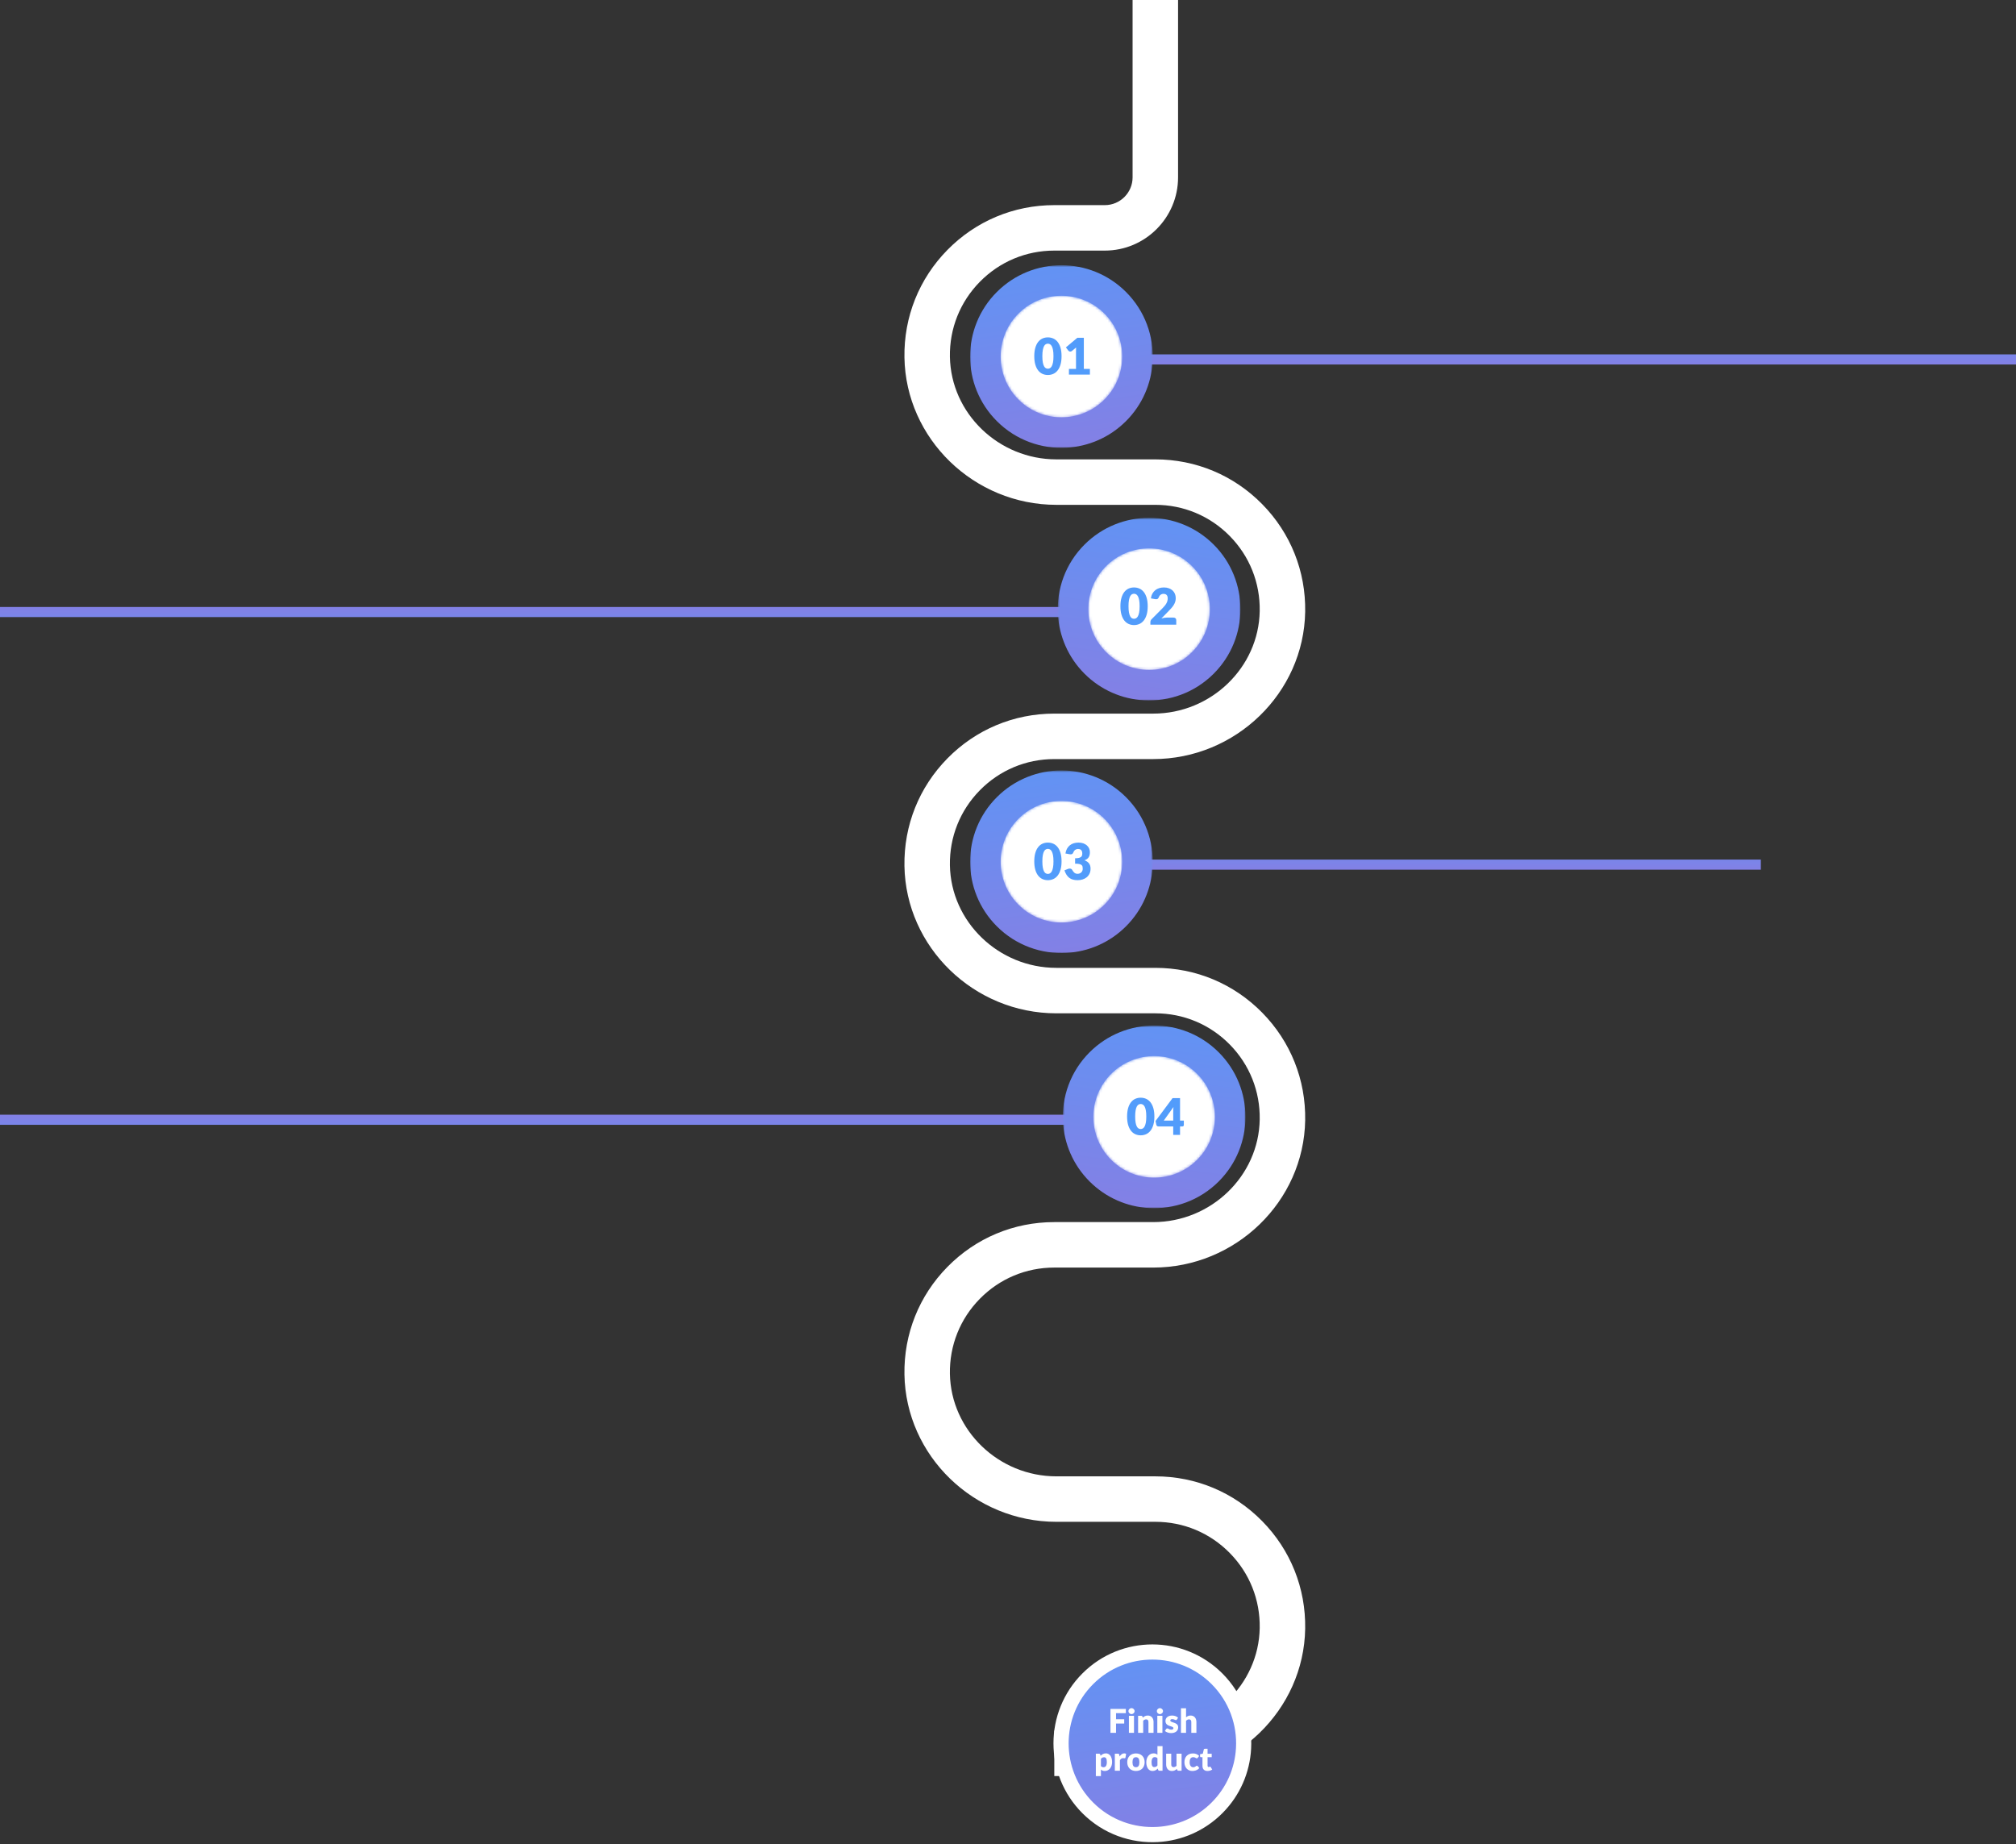 <?xml version="1.0" encoding="UTF-8"?>
<svg width="798px" height="730px" viewBox="0 0 798 730" version="1.1" xmlns="http://www.w3.org/2000/svg" xmlns:xlink="http://www.w3.org/1999/xlink">
    <rect x="0" y="0" width="798" height="730" fill="#333333" stroke="none"/>
    <!-- Generator: Sketch 50.2 (55047) - http://www.bohemiancoding.com/sketch -->
    <title>Group 19</title>
    <desc>Created with Sketch.</desc>
    <defs>
        <linearGradient x1="31.43%" y1="-39.204%" x2="50%" y2="100%" id="linearGradient-1">
            <stop stop-color="#529CFB" offset="0%"></stop>
            <stop stop-color="#8380E5" offset="100%"></stop>
        </linearGradient>
        <linearGradient x1="96.148%" y1="-445.564%" x2="50%" y2="100%" id="linearGradient-2">
            <stop stop-color="#529CFB" offset="0%"></stop>
            <stop stop-color="#8380E5" offset="100%"></stop>
        </linearGradient>
        <polygon id="path-3" points="0 0.705 72.294 0.705 72.294 73 0 73"></polygon>
        <path d="M34.17,0.837 L53.234,19.901 C52.76,28.464 49.246,36.886 42.712,43.419 C36.178,49.953 27.764,53.46 19.208,53.941 L0.137,34.87 L34.17,0.837 Z" id="path-5"></path>
        <path d="M7.136,7.84 C-2.261,17.237 -2.261,32.472 7.136,41.87 C16.533,51.266 31.769,51.266 41.166,41.87 C50.564,32.472 50.564,17.237 41.166,7.84 C36.467,3.141 30.309,0.791 24.151,0.791 C17.993,0.791 11.834,3.141 7.136,7.84" id="path-7"></path>
        <polygon id="path-9" points="0 0.705 72.294 0.705 72.294 73 0 73"></polygon>
        <path d="M34.17,0.837 L53.234,19.901 C52.76,28.464 49.246,36.886 42.712,43.419 C36.178,49.953 27.764,53.46 19.208,53.941 L0.137,34.87 L34.17,0.837 Z" id="path-11"></path>
        <path d="M7.136,7.84 C-2.261,17.237 -2.261,32.472 7.136,41.87 C16.533,51.266 31.769,51.266 41.166,41.87 C50.564,32.472 50.564,17.237 41.166,7.84 C36.467,3.141 30.309,0.791 24.151,0.791 C17.993,0.791 11.834,3.141 7.136,7.84" id="path-13"></path>
        <polygon id="path-15" points="0 0.705 72.294 0.705 72.294 73 0 73"></polygon>
        <path d="M7.136,7.84 C-2.261,17.237 -2.261,32.472 7.136,41.87 C16.533,51.266 31.769,51.266 41.166,41.87 C50.564,32.472 50.564,17.237 41.166,7.84 C36.467,3.141 30.309,0.791 24.151,0.791 C17.993,0.791 11.834,3.141 7.136,7.84" id="path-17"></path>
        <polygon id="path-19" points="0 0.705 72.294 0.705 72.294 73 0 73"></polygon>
        <path d="M7.136,7.84 C-2.261,17.237 -2.261,32.472 7.136,41.87 C16.533,51.266 31.769,51.266 41.166,41.87 C50.564,32.472 50.564,17.237 41.166,7.84 C36.467,3.141 30.309,0.791 24.151,0.791 C17.993,0.791 11.834,3.141 7.136,7.84" id="path-21"></path>
    </defs>
    <g id="Page-1" stroke="none" stroke-width="1" fill="none" fill-rule="evenodd">
        <g id="Group-19" transform="translate(-1, 0)">
            <g id="Page-1" transform="translate(359, 0)" fill="#FFFFFF">
                <path d="M59.326,703.111 L59.326,685.111 L98.489,685.111 C121.356,685.111 140.263,666.891 140.636,644.496 C140.823,633.315 136.614,622.773 128.784,614.811 C120.951,606.846 110.487,602.461 99.318,602.461 L60.154,602.461 C27.528,602.461 0.547,576.3 0.009,544.146 C-0.259,528.101 5.785,512.97 17.026,501.54 C28.27,490.107 43.292,483.81 59.326,483.81 L98.489,483.81 C121.356,483.81 140.263,465.591 140.636,443.194 C140.823,432.014 136.614,421.471 128.784,413.509 C120.952,405.546 110.487,401.159 99.318,401.159 L60.154,401.159 C27.528,401.159 0.547,374.999 0.009,342.844 C-0.259,326.8 5.785,311.669 17.026,300.238 C28.27,288.805 43.293,282.508 59.326,282.508 L98.489,282.508 C121.356,282.508 140.263,264.289 140.636,241.893 C140.823,230.713 136.614,220.17 128.784,212.208 C120.951,204.244 110.487,199.857 99.318,199.857 L60.154,199.857 C27.528,199.857 0.547,173.698 0.009,141.543 C-0.259,125.499 5.785,110.367 17.026,98.937 C28.27,87.504 43.293,81.207 59.326,81.207 L79.322,81.207 C85.385,81.207 90.318,76.275 90.318,70.211 L90.318,-5.68434189e-14 C98.489,-4.26325641e-14 101.708,-8.05529254e-15 108.318,-5.68434189e-14 L108.318,70.211 C108.318,86.2 95.31,99.207 79.322,99.207 L59.326,99.207 C48.157,99.207 37.693,103.593 29.86,111.558 C22.029,119.52 17.82,130.062 18.007,141.242 C18.381,163.638 37.288,181.858 60.154,181.858 L99.318,181.858 C115.351,181.858 130.374,188.154 141.617,199.587 C152.859,211.018 158.902,226.149 158.634,242.193 C158.098,274.348 131.117,300.508 98.489,300.508 L59.326,300.508 C48.157,300.508 37.693,304.895 29.86,312.86 C22.029,320.821 17.82,331.364 18.007,342.544 C18.381,364.939 37.288,383.159 60.154,383.159 L99.318,383.159 C115.352,383.159 130.374,389.456 141.618,400.888 C152.859,412.319 158.902,427.45 158.634,443.495 C158.098,475.65 131.117,501.81 98.489,501.81 L59.326,501.81 C48.157,501.81 37.693,506.196 29.86,514.161 C22.029,522.123 17.82,532.666 18.007,543.845 C18.381,566.241 37.288,584.461 60.154,584.461 L99.318,584.461 C115.351,584.461 130.374,590.756 141.617,602.19 C152.859,613.621 158.902,628.752 158.634,644.797 C158.098,676.951 131.117,703.111 98.489,703.111 L59.326,703.111 Z" id="Fill-1"></path>
            </g>
            <g id="Group-4" transform="translate(421, 654)">
                <path d="M61.712,10.591 C69.292,18.171 72.806,28.276 72.234,38.196 C71.76,46.76 68.246,55.181 61.712,61.715 C55.178,68.249 46.764,71.756 38.208,72.237 C28.28,72.802 18.168,69.295 10.588,61.715 C-3.533,47.594 -3.526,24.705 10.588,10.591 C24.709,-3.53 47.591,-3.53 61.712,10.591" id="Fill-5" stroke="#FFFFFF" stroke-width="6" fill="url(#linearGradient-1)"></path>
                <path d="M25.651,22.529 L25.651,24.22 L21.765,24.22 L21.765,26.618 L25.002,26.618 L25.002,28.314 L21.765,28.314 L21.765,32 L19.555,32 L19.555,22.529 L25.651,22.529 Z M28.875,25.259 L28.875,32 L26.86,32 L26.86,25.259 L28.875,25.259 Z M29.11,23.413 C29.11,23.574 29.077,23.724 29.012,23.865 C28.947,24.006 28.858,24.13 28.745,24.236 C28.633,24.342 28.502,24.426 28.352,24.489 C28.203,24.552 28.044,24.584 27.875,24.584 C27.71,24.584 27.556,24.552 27.413,24.489 C27.27,24.426 27.143,24.342 27.033,24.236 C26.922,24.13 26.836,24.006 26.773,23.865 C26.71,23.724 26.678,23.574 26.678,23.413 C26.678,23.249 26.71,23.095 26.773,22.952 C26.836,22.809 26.922,22.683 27.033,22.575 C27.143,22.467 27.27,22.382 27.413,22.322 C27.556,22.261 27.71,22.23 27.875,22.23 C28.044,22.23 28.203,22.261 28.352,22.322 C28.502,22.382 28.633,22.467 28.745,22.575 C28.858,22.683 28.947,22.809 29.012,22.952 C29.077,23.095 29.11,23.249 29.11,23.413 Z M30.5,32 L30.5,25.259 L31.748,25.259 C31.874,25.259 31.979,25.288 32.064,25.344 C32.148,25.4 32.208,25.485 32.242,25.598 L32.359,25.988 C32.49,25.866 32.624,25.754 32.763,25.649 C32.901,25.545 33.05,25.458 33.208,25.386 C33.366,25.315 33.537,25.258 33.721,25.217 C33.905,25.176 34.106,25.155 34.322,25.155 C34.691,25.155 35.017,25.219 35.301,25.347 C35.585,25.475 35.824,25.653 36.019,25.88 C36.214,26.108 36.361,26.379 36.461,26.693 C36.561,27.007 36.611,27.348 36.611,27.716 L36.611,32 L34.596,32 L34.596,27.716 C34.596,27.387 34.52,27.13 34.368,26.946 C34.216,26.762 33.993,26.67 33.699,26.67 C33.477,26.67 33.27,26.718 33.075,26.813 C32.879,26.908 32.693,27.036 32.516,27.197 L32.516,32 L30.5,32 Z M40.12,25.259 L40.12,32 L38.105,32 L38.105,25.259 L40.12,25.259 Z M40.355,23.413 C40.355,23.574 40.322,23.724 40.257,23.865 C40.192,24.006 40.103,24.13 39.99,24.236 C39.878,24.342 39.747,24.426 39.597,24.489 C39.448,24.552 39.289,24.584 39.12,24.584 C38.955,24.584 38.801,24.552 38.658,24.489 C38.515,24.426 38.388,24.342 38.278,24.236 C38.167,24.13 38.081,24.006 38.018,23.865 C37.955,23.724 37.923,23.574 37.923,23.413 C37.923,23.249 37.955,23.095 38.018,22.952 C38.081,22.809 38.167,22.683 38.278,22.575 C38.388,22.467 38.515,22.382 38.658,22.322 C38.801,22.261 38.955,22.23 39.12,22.23 C39.289,22.23 39.448,22.261 39.597,22.322 C39.747,22.382 39.878,22.467 39.99,22.575 C40.103,22.683 40.192,22.809 40.257,22.952 C40.322,23.095 40.355,23.249 40.355,23.413 Z M45.867,26.735 C45.814,26.817 45.759,26.876 45.701,26.91 C45.642,26.945 45.568,26.962 45.477,26.962 C45.381,26.962 45.286,26.942 45.191,26.901 C45.095,26.86 44.992,26.815 44.882,26.767 C44.771,26.72 44.647,26.675 44.508,26.634 C44.369,26.593 44.211,26.573 44.033,26.573 C43.778,26.573 43.582,26.621 43.445,26.719 C43.309,26.816 43.24,26.952 43.24,27.125 C43.24,27.251 43.285,27.355 43.374,27.437 C43.463,27.519 43.581,27.592 43.728,27.655 C43.875,27.718 44.042,27.777 44.228,27.834 C44.415,27.89 44.605,27.953 44.8,28.022 C44.996,28.091 45.186,28.173 45.373,28.266 C45.559,28.359 45.726,28.474 45.873,28.61 C46.02,28.747 46.138,28.912 46.227,29.108 C46.316,29.303 46.361,29.536 46.361,29.809 C46.361,30.143 46.3,30.451 46.178,30.733 C46.057,31.014 45.876,31.257 45.636,31.46 C45.395,31.664 45.098,31.822 44.745,31.935 C44.392,32.048 43.986,32.104 43.526,32.104 C43.297,32.104 43.067,32.082 42.837,32.039 C42.608,31.996 42.386,31.937 42.171,31.863 C41.957,31.79 41.759,31.702 41.577,31.6 C41.394,31.498 41.239,31.389 41.108,31.272 L41.577,30.531 C41.633,30.444 41.7,30.376 41.778,30.326 C41.856,30.276 41.958,30.252 42.084,30.252 C42.201,30.252 42.306,30.277 42.399,30.329 C42.492,30.382 42.593,30.438 42.701,30.498 C42.809,30.559 42.936,30.615 43.081,30.668 C43.226,30.72 43.409,30.745 43.63,30.745 C43.787,30.745 43.919,30.729 44.027,30.697 C44.135,30.664 44.222,30.62 44.287,30.564 C44.352,30.507 44.4,30.444 44.43,30.375 C44.46,30.306 44.475,30.234 44.475,30.16 C44.475,30.026 44.43,29.916 44.339,29.829 C44.248,29.742 44.129,29.668 43.981,29.605 C43.834,29.542 43.666,29.483 43.478,29.429 C43.289,29.375 43.098,29.313 42.903,29.244 C42.707,29.175 42.516,29.091 42.327,28.994 C42.139,28.896 41.971,28.773 41.824,28.623 C41.676,28.474 41.557,28.291 41.466,28.074 C41.375,27.857 41.33,27.595 41.33,27.288 C41.33,27.001 41.385,26.73 41.495,26.472 C41.606,26.214 41.771,25.988 41.992,25.793 C42.214,25.597 42.491,25.443 42.825,25.328 C43.158,25.213 43.548,25.155 43.995,25.155 C44.237,25.155 44.472,25.177 44.7,25.221 C44.927,25.264 45.141,25.324 45.34,25.402 C45.539,25.481 45.721,25.573 45.886,25.679 C46.051,25.785 46.196,25.901 46.322,26.026 L45.867,26.735 Z M47.465,32 L47.465,22.27 L49.48,22.27 L49.48,25.851 C49.723,25.643 49.986,25.475 50.27,25.347 C50.554,25.219 50.893,25.155 51.288,25.155 C51.656,25.155 51.982,25.219 52.266,25.347 C52.55,25.475 52.789,25.653 52.984,25.88 C53.179,26.108 53.326,26.379 53.426,26.693 C53.526,27.007 53.575,27.348 53.575,27.716 L53.575,32 L51.56,32 L51.56,27.716 C51.56,27.387 51.485,27.13 51.333,26.946 C51.181,26.762 50.958,26.67 50.663,26.67 C50.442,26.67 50.235,26.718 50.039,26.813 C49.844,26.908 49.658,27.036 49.48,27.197 L49.48,32 L47.465,32 Z M13.77,49.139 L13.77,40.26 L15.018,40.26 C15.143,40.26 15.248,40.288 15.333,40.344 C15.417,40.4 15.477,40.485 15.511,40.597 L15.661,41.092 C15.791,40.948 15.931,40.819 16.08,40.702 C16.23,40.584 16.39,40.484 16.561,40.399 C16.732,40.315 16.917,40.249 17.114,40.201 C17.311,40.153 17.526,40.13 17.761,40.13 C18.112,40.13 18.436,40.207 18.735,40.364 C19.035,40.52 19.292,40.745 19.509,41.039 C19.726,41.334 19.896,41.695 20.019,42.122 C20.143,42.549 20.204,43.033 20.204,43.575 C20.204,44.082 20.134,44.549 19.993,44.978 C19.852,45.408 19.655,45.78 19.402,46.096 C19.148,46.413 18.845,46.66 18.492,46.837 C18.139,47.015 17.748,47.104 17.319,47.104 C16.967,47.104 16.673,47.054 16.434,46.955 C16.196,46.855 15.98,46.721 15.784,46.551 L15.784,49.139 L13.77,49.139 Z M17.058,41.67 C16.911,41.67 16.778,41.684 16.659,41.712 C16.54,41.74 16.429,41.78 16.327,41.833 C16.225,41.885 16.131,41.951 16.044,42.031 C15.958,42.111 15.871,42.203 15.784,42.307 L15.784,45.167 C15.936,45.336 16.101,45.454 16.279,45.521 C16.456,45.588 16.642,45.622 16.837,45.622 C17.024,45.622 17.195,45.585 17.351,45.511 C17.507,45.438 17.642,45.32 17.757,45.157 C17.872,44.995 17.962,44.784 18.027,44.523 C18.092,44.263 18.125,43.947 18.125,43.575 C18.125,43.219 18.099,42.92 18.047,42.678 C17.994,42.435 17.922,42.239 17.829,42.089 C17.736,41.94 17.624,41.833 17.494,41.767 C17.364,41.702 17.219,41.67 17.058,41.67 Z M21.284,47 L21.284,40.26 L22.48,40.26 C22.579,40.26 22.663,40.268 22.73,40.285 C22.797,40.303 22.853,40.33 22.899,40.367 C22.944,40.404 22.979,40.452 23.003,40.513 C23.027,40.574 23.047,40.647 23.064,40.734 L23.175,41.364 C23.422,40.983 23.699,40.682 24.007,40.461 C24.315,40.24 24.65,40.13 25.015,40.13 C25.322,40.13 25.569,40.203 25.756,40.35 L25.495,41.833 C25.478,41.924 25.444,41.987 25.392,42.024 C25.339,42.061 25.27,42.08 25.183,42.08 C25.11,42.08 25.023,42.07 24.924,42.05 C24.824,42.031 24.698,42.021 24.547,42.021 C24.018,42.021 23.602,42.303 23.299,42.866 L23.299,47 L21.284,47 Z M29.655,40.156 C30.167,40.156 30.633,40.236 31.053,40.396 C31.473,40.556 31.834,40.786 32.135,41.085 C32.436,41.384 32.67,41.747 32.837,42.174 C33.004,42.601 33.087,43.08 33.087,43.614 C33.087,44.151 33.004,44.635 32.837,45.066 C32.67,45.497 32.436,45.864 32.135,46.165 C31.834,46.466 31.473,46.698 31.053,46.86 C30.633,47.023 30.167,47.104 29.655,47.104 C29.14,47.104 28.671,47.023 28.248,46.86 C27.826,46.698 27.462,46.466 27.156,46.165 C26.851,45.864 26.615,45.497 26.448,45.066 C26.281,44.635 26.198,44.151 26.198,43.614 C26.198,43.08 26.281,42.601 26.448,42.174 C26.615,41.747 26.851,41.384 27.156,41.085 C27.462,40.786 27.826,40.556 28.248,40.396 C28.671,40.236 29.14,40.156 29.655,40.156 Z M29.655,45.609 C30.119,45.609 30.46,45.445 30.679,45.118 C30.898,44.791 31.008,44.294 31.008,43.627 C31.008,42.959 30.898,42.463 30.679,42.138 C30.46,41.813 30.119,41.651 29.655,41.651 C29.179,41.651 28.83,41.813 28.609,42.138 C28.388,42.463 28.277,42.959 28.277,43.627 C28.277,44.294 28.388,44.791 28.609,45.118 C28.83,45.445 29.179,45.609 29.655,45.609 Z M38.925,47 C38.799,47 38.694,46.972 38.609,46.916 C38.525,46.859 38.465,46.775 38.431,46.662 L38.275,46.148 C38.14,46.292 37.999,46.421 37.852,46.538 C37.705,46.656 37.545,46.756 37.374,46.841 C37.203,46.925 37.019,46.99 36.822,47.036 C36.625,47.081 36.411,47.104 36.181,47.104 C35.83,47.104 35.506,47.026 35.206,46.87 C34.907,46.714 34.65,46.489 34.433,46.194 C34.216,45.899 34.046,45.539 33.923,45.112 C33.799,44.685 33.737,44.199 33.737,43.653 C33.737,43.15 33.807,42.683 33.946,42.252 C34.084,41.821 34.28,41.448 34.534,41.134 C34.787,40.82 35.092,40.574 35.447,40.396 C35.802,40.218 36.194,40.13 36.623,40.13 C36.97,40.13 37.264,40.18 37.504,40.282 C37.745,40.384 37.962,40.517 38.157,40.682 L38.157,37.27 L40.172,37.27 L40.172,47 L38.925,47 Z M36.883,45.557 C37.031,45.557 37.164,45.543 37.283,45.515 C37.402,45.487 37.512,45.447 37.611,45.395 C37.711,45.342 37.805,45.278 37.894,45.2 C37.983,45.121 38.071,45.031 38.157,44.926 L38.157,42.066 C38.001,41.897 37.836,41.779 37.66,41.712 C37.485,41.645 37.3,41.611 37.105,41.611 C36.918,41.611 36.747,41.648 36.591,41.722 C36.435,41.796 36.3,41.914 36.185,42.076 C36.07,42.239 35.98,42.45 35.915,42.71 C35.85,42.97 35.818,43.284 35.818,43.653 C35.818,44.008 35.843,44.307 35.895,44.55 C35.948,44.792 36.02,44.988 36.113,45.138 C36.206,45.287 36.318,45.394 36.448,45.459 C36.578,45.525 36.723,45.557 36.883,45.557 Z M43.617,40.26 L43.617,44.536 C43.617,44.87 43.693,45.128 43.845,45.31 C43.997,45.492 44.22,45.583 44.514,45.583 C44.736,45.583 44.942,45.538 45.135,45.447 C45.328,45.355 45.515,45.228 45.697,45.063 L45.697,40.26 L47.712,40.26 L47.712,47 L46.465,47 C46.213,47 46.049,46.887 45.971,46.662 L45.847,46.272 C45.717,46.398 45.583,46.511 45.444,46.613 C45.305,46.715 45.157,46.802 44.999,46.873 C44.841,46.945 44.671,47.001 44.489,47.042 C44.306,47.083 44.107,47.104 43.891,47.104 C43.522,47.104 43.196,47.04 42.912,46.912 C42.628,46.784 42.389,46.606 42.194,46.376 C41.999,46.146 41.852,45.876 41.752,45.563 C41.652,45.251 41.602,44.909 41.602,44.536 L41.602,40.26 L43.617,40.26 Z M54.135,41.858 C54.074,41.932 54.015,41.991 53.959,42.034 C53.903,42.077 53.823,42.099 53.718,42.099 C53.619,42.099 53.529,42.075 53.449,42.028 C53.369,41.98 53.279,41.927 53.179,41.868 C53.079,41.81 52.962,41.757 52.828,41.709 C52.694,41.661 52.527,41.638 52.328,41.638 C52.08,41.638 51.867,41.683 51.687,41.774 C51.507,41.865 51.359,41.995 51.242,42.164 C51.125,42.333 51.038,42.54 50.982,42.785 C50.926,43.03 50.898,43.306 50.898,43.614 C50.898,44.259 51.022,44.755 51.271,45.102 C51.52,45.449 51.864,45.622 52.301,45.622 C52.536,45.622 52.721,45.593 52.857,45.534 C52.994,45.476 53.11,45.411 53.205,45.339 C53.3,45.268 53.388,45.202 53.468,45.141 C53.548,45.08 53.649,45.05 53.77,45.05 C53.931,45.05 54.052,45.108 54.135,45.225 L54.719,45.947 C54.511,46.185 54.293,46.379 54.063,46.529 C53.833,46.678 53.598,46.795 53.358,46.88 C53.117,46.964 52.876,47.023 52.633,47.055 C52.39,47.088 52.154,47.104 51.925,47.104 C51.513,47.104 51.12,47.026 50.745,46.87 C50.37,46.714 50.041,46.488 49.757,46.191 C49.473,45.894 49.248,45.529 49.081,45.096 C48.914,44.662 48.831,44.168 48.831,43.614 C48.831,43.128 48.903,42.674 49.048,42.252 C49.193,41.829 49.408,41.463 49.692,41.153 C49.976,40.843 50.327,40.6 50.745,40.422 C51.163,40.244 51.647,40.156 52.197,40.156 C52.726,40.156 53.19,40.24 53.589,40.409 C53.987,40.578 54.347,40.825 54.667,41.15 L54.135,41.858 Z M57.956,47.104 C57.636,47.104 57.353,47.057 57.108,46.964 C56.863,46.871 56.658,46.739 56.491,46.568 C56.324,46.397 56.197,46.19 56.111,45.947 C56.024,45.704 55.98,45.434 55.98,45.135 L55.98,41.651 L55.408,41.651 C55.304,41.651 55.216,41.617 55.142,41.55 C55.068,41.483 55.032,41.384 55.032,41.254 L55.032,40.468 L56.104,40.26 L56.501,38.615 C56.553,38.407 56.7,38.303 56.943,38.303 L57.995,38.303 L57.995,40.273 L59.633,40.273 L59.633,41.651 L57.995,41.651 L57.995,44.998 C57.995,45.154 58.033,45.283 58.109,45.385 C58.185,45.487 58.294,45.538 58.438,45.538 C58.511,45.538 58.573,45.53 58.623,45.515 C58.673,45.5 58.716,45.482 58.753,45.463 C58.79,45.443 58.824,45.426 58.857,45.411 C58.889,45.396 58.927,45.388 58.971,45.388 C59.031,45.388 59.08,45.402 59.117,45.43 C59.154,45.458 59.191,45.503 59.23,45.563 L59.842,46.519 C59.581,46.714 59.289,46.86 58.964,46.958 C58.639,47.055 58.303,47.104 57.956,47.104 Z" id="Finish-product" fill="#FFFFFF"></path>
            </g>
            <g id="Page-1" transform="translate(385, 104)">
                <g id="Group-11" transform="translate(0, 0.295)">
                    <rect id="Rectangle-3" fill="url(#linearGradient-2)" x="65" y="36" width="349" height="4"></rect>
                    <g id="Group-7">
                        <mask id="mask-4" fill="white">
                            <use xlink:href="#path-3"></use>
                        </mask>
                        <g id="Clip-6"></g>
                        <path d="M61.712,11.296 C69.292,18.875 72.806,28.98 72.234,38.901 C71.76,47.465 68.246,55.886 61.712,62.419 C55.178,68.954 46.764,72.46 38.208,72.942 C28.28,73.507 18.168,69.999 10.588,62.419 C-3.533,48.298 -3.526,25.41 10.588,11.296 C24.709,-2.825 47.591,-2.825 61.712,11.296" id="Fill-5" fill="url(#linearGradient-1)" mask="url(#mask-4)"></path>
                    </g>
                    <g id="Group-10" transform="translate(19, 19)">
                        <mask id="mask-6" fill="white">
                            <use xlink:href="#path-5"></use>
                        </mask>
                        <g id="Clip-9"></g>
                        <path d="M34.17,0.837 L53.234,19.901 C52.76,28.464 49.246,36.886 42.712,43.419 C36.178,49.953 27.764,53.46 19.208,53.941 L0.137,34.87 L34.17,0.837 Z" id="Fill-8" mask="url(#mask-6)"></path>
                    </g>
                </g>
                <g id="Group-14" transform="translate(12, 12.295)">
                    <mask id="mask-8" fill="white">
                        <use xlink:href="#path-7"></use>
                    </mask>
                    <g id="Clip-13"></g>
                    <path d="M7.136,7.84 C-2.261,17.237 -2.261,32.472 7.136,41.87 C16.533,51.266 31.769,51.266 41.166,41.87 C50.564,32.472 50.564,17.237 41.166,7.84 C36.467,3.141 30.309,0.791 24.151,0.791 C17.993,0.791 11.834,3.141 7.136,7.84" id="Fill-12" fill="#FFFFFF" mask="url(#mask-8)"></path>
                    <path d="M24.2,24.71 C24.2,25.983 24.063,27.087 23.79,28.02 C23.517,28.953 23.138,29.727 22.655,30.34 C22.172,30.953 21.598,31.41 20.935,31.71 C20.272,32.01 19.553,32.16 18.78,32.16 C18.007,32.16 17.292,32.01 16.635,31.71 C15.978,31.41 15.41,30.953 14.93,30.34 C14.45,29.727 14.075,28.953 13.805,28.02 C13.535,27.087 13.4,25.983 13.4,24.71 C13.4,23.437 13.535,22.333 13.805,21.4 C14.075,20.467 14.45,19.693 14.93,19.08 C15.41,18.467 15.978,18.012 16.635,17.715 C17.292,17.418 18.007,17.27 18.78,17.27 C19.553,17.27 20.272,17.418 20.935,17.715 C21.598,18.012 22.172,18.467 22.655,19.08 C23.138,19.693 23.517,20.467 23.79,21.4 C24.063,22.333 24.2,23.437 24.2,24.71 Z M21,24.71 C21,23.703 20.937,22.878 20.81,22.235 C20.683,21.592 20.515,21.087 20.305,20.72 C20.095,20.353 19.857,20.102 19.59,19.965 C19.323,19.828 19.053,19.76 18.78,19.76 C18.507,19.76 18.238,19.828 17.975,19.965 C17.712,20.102 17.478,20.353 17.275,20.72 C17.072,21.087 16.908,21.592 16.785,22.235 C16.662,22.878 16.6,23.703 16.6,24.71 C16.6,25.723 16.662,26.55 16.785,27.19 C16.908,27.83 17.072,28.335 17.275,28.705 C17.478,29.075 17.712,29.328 17.975,29.465 C18.238,29.602 18.507,29.67 18.78,29.67 C19.053,29.67 19.323,29.602 19.59,29.465 C19.857,29.328 20.095,29.075 20.305,28.705 C20.515,28.335 20.683,27.83 20.81,27.19 C20.937,26.55 21,25.723 21,24.71 Z M27.12,29.76 L29.92,29.76 L29.92,22.41 C29.92,22.05 29.93,21.673 29.95,21.28 L28.3,22.65 C28.193,22.737 28.087,22.798 27.98,22.835 C27.873,22.872 27.77,22.89 27.67,22.89 C27.497,22.89 27.342,22.852 27.205,22.775 C27.068,22.698 26.967,22.617 26.9,22.53 L25.92,21.23 L30.46,17.42 L33.02,17.42 L33.02,29.76 L35.42,29.76 L35.42,32 L27.12,32 L27.12,29.76 Z" id="01" fill="#529CFB" mask="url(#mask-8)"></path>
                </g>
            </g>
            <g id="Page-1-Copy-3" transform="translate(385, 304)">
                <g id="Group-11" transform="translate(0, 0.295)">
                    <rect id="Rectangle-3" fill="url(#linearGradient-2)" x="65" y="36" width="248" height="4"></rect>
                    <g id="Group-7">
                        <mask id="mask-10" fill="white">
                            <use xlink:href="#path-9"></use>
                        </mask>
                        <g id="Clip-6"></g>
                        <path d="M61.712,11.296 C69.292,18.875 72.806,28.98 72.234,38.901 C71.76,47.465 68.246,55.886 61.712,62.419 C55.178,68.954 46.764,72.46 38.208,72.942 C28.28,73.507 18.168,69.999 10.588,62.419 C-3.533,48.298 -3.526,25.41 10.588,11.296 C24.709,-2.825 47.591,-2.825 61.712,11.296" id="Fill-5" fill="url(#linearGradient-1)" mask="url(#mask-10)"></path>
                    </g>
                    <g id="Group-10" transform="translate(19, 19)">
                        <mask id="mask-12" fill="white">
                            <use xlink:href="#path-11"></use>
                        </mask>
                        <g id="Clip-9"></g>
                        <path d="M34.17,0.837 L53.234,19.901 C52.76,28.464 49.246,36.886 42.712,43.419 C36.178,49.953 27.764,53.46 19.208,53.941 L0.137,34.87 L34.17,0.837 Z" id="Fill-8" mask="url(#mask-12)"></path>
                    </g>
                </g>
                <g id="Group-14" transform="translate(12, 12.295)">
                    <mask id="mask-14" fill="white">
                        <use xlink:href="#path-13"></use>
                    </mask>
                    <g id="Clip-13"></g>
                    <path d="M7.136,7.84 C-2.261,17.237 -2.261,32.472 7.136,41.87 C16.533,51.266 31.769,51.266 41.166,41.87 C50.564,32.472 50.564,17.237 41.166,7.84 C36.467,3.141 30.309,0.791 24.151,0.791 C17.993,0.791 11.834,3.141 7.136,7.84" id="Fill-12" fill="#FFFFFF" mask="url(#mask-14)"></path>
                    <path d="M24.2,24.71 C24.2,25.983 24.063,27.087 23.79,28.02 C23.517,28.953 23.138,29.727 22.655,30.34 C22.172,30.953 21.598,31.41 20.935,31.71 C20.272,32.01 19.553,32.16 18.78,32.16 C18.007,32.16 17.292,32.01 16.635,31.71 C15.978,31.41 15.41,30.953 14.93,30.34 C14.45,29.727 14.075,28.953 13.805,28.02 C13.535,27.087 13.4,25.983 13.4,24.71 C13.4,23.437 13.535,22.333 13.805,21.4 C14.075,20.467 14.45,19.693 14.93,19.08 C15.41,18.467 15.978,18.012 16.635,17.715 C17.292,17.418 18.007,17.27 18.78,17.27 C19.553,17.27 20.272,17.418 20.935,17.715 C21.598,18.012 22.172,18.467 22.655,19.08 C23.138,19.693 23.517,20.467 23.79,21.4 C24.063,22.333 24.2,23.437 24.2,24.71 Z M21,24.71 C21,23.703 20.937,22.878 20.81,22.235 C20.683,21.592 20.515,21.087 20.305,20.72 C20.095,20.353 19.857,20.102 19.59,19.965 C19.323,19.828 19.053,19.76 18.78,19.76 C18.507,19.76 18.238,19.828 17.975,19.965 C17.712,20.102 17.478,20.353 17.275,20.72 C17.072,21.087 16.908,21.592 16.785,22.235 C16.662,22.878 16.6,23.703 16.6,24.71 C16.6,25.723 16.662,26.55 16.785,27.19 C16.908,27.83 17.072,28.335 17.275,28.705 C17.478,29.075 17.712,29.328 17.975,29.465 C18.238,29.602 18.507,29.67 18.78,29.67 C19.053,29.67 19.323,29.602 19.59,29.465 C19.857,29.328 20.095,29.075 20.305,28.705 C20.515,28.335 20.683,27.83 20.81,27.19 C20.937,26.55 21,25.723 21,24.71 Z M30.9,17.27 C31.62,17.27 32.26,17.372 32.82,17.575 C33.38,17.778 33.853,18.053 34.24,18.4 C34.627,18.747 34.92,19.148 35.12,19.605 C35.32,20.062 35.42,20.543 35.42,21.05 C35.42,21.51 35.373,21.915 35.28,22.265 C35.187,22.615 35.048,22.918 34.865,23.175 C34.682,23.432 34.455,23.65 34.185,23.83 C33.915,24.01 33.607,24.16 33.26,24.28 C34.873,24.84 35.68,25.937 35.68,27.57 C35.68,28.343 35.54,29.017 35.26,29.59 C34.98,30.163 34.605,30.64 34.135,31.02 C33.665,31.4 33.12,31.685 32.5,31.875 C31.88,32.065 31.233,32.16 30.56,32.16 C29.867,32.16 29.25,32.085 28.71,31.935 C28.17,31.785 27.69,31.552 27.27,31.235 C26.85,30.918 26.482,30.513 26.165,30.02 C25.848,29.527 25.573,28.94 25.34,28.26 L26.72,27.7 C26.84,27.647 26.958,27.61 27.075,27.59 C27.192,27.57 27.307,27.56 27.42,27.56 C27.633,27.56 27.825,27.602 27.995,27.685 C28.165,27.768 28.293,27.89 28.38,28.05 C28.68,28.603 28.998,29.005 29.335,29.255 C29.672,29.505 30.067,29.63 30.52,29.63 C30.867,29.63 31.168,29.572 31.425,29.455 C31.682,29.338 31.895,29.188 32.065,29.005 C32.235,28.822 32.363,28.613 32.45,28.38 C32.537,28.147 32.58,27.91 32.58,27.67 C32.58,27.357 32.558,27.075 32.515,26.825 C32.472,26.575 32.35,26.36 32.15,26.18 C31.95,26 31.648,25.862 31.245,25.765 C30.842,25.668 30.28,25.62 29.56,25.62 L29.56,23.48 C30.167,23.48 30.657,23.433 31.03,23.34 C31.403,23.247 31.692,23.118 31.895,22.955 C32.098,22.792 32.233,22.593 32.3,22.36 C32.367,22.127 32.4,21.87 32.4,21.59 C32.4,21.017 32.262,20.575 31.985,20.265 C31.708,19.955 31.287,19.8 30.72,19.8 C30.487,19.8 30.273,19.833 30.08,19.9 C29.887,19.967 29.713,20.057 29.56,20.17 C29.407,20.283 29.275,20.417 29.165,20.57 C29.055,20.723 28.967,20.89 28.9,21.07 C28.793,21.37 28.658,21.587 28.495,21.72 C28.332,21.853 28.11,21.92 27.83,21.92 C27.763,21.92 27.692,21.917 27.615,21.91 C27.538,21.903 27.46,21.893 27.38,21.88 L25.74,21.59 C25.847,20.863 26.052,20.23 26.355,19.69 C26.658,19.15 27.035,18.7 27.485,18.34 C27.935,17.98 28.45,17.712 29.03,17.535 C29.61,17.358 30.233,17.27 30.9,17.27 Z" id="03" fill="#529CFB" mask="url(#mask-14)"></path>
                </g>
            </g>
            <g id="Page-1-Copy-2" transform="translate(246, 241) scale(-1, 1) translate(-246, -241) translate(0, 204)">
                <g id="Group-11" transform="translate(0, 0.295)">
                    <rect id="Rectangle-3" fill="url(#linearGradient-2)" transform="translate(277, 38) scale(1, -1) translate(-277, -38) " x="63" y="36" width="428" height="4"></rect>
                    <g id="Group-7">
                        <mask id="mask-16" fill="white">
                            <use xlink:href="#path-15"></use>
                        </mask>
                        <g id="Clip-6"></g>
                        <path d="M61.712,11.296 C69.292,18.875 72.806,28.98 72.234,38.901 C71.76,47.465 68.246,55.886 61.712,62.419 C55.178,68.954 46.764,72.46 38.208,72.942 C28.28,73.507 18.168,69.999 10.588,62.419 C-3.533,48.298 -3.526,25.41 10.588,11.296 C24.709,-2.825 47.591,-2.825 61.712,11.296" id="Fill-5" fill="url(#linearGradient-1)" mask="url(#mask-16)"></path>
                    </g>
                </g>
                <g id="Group-14" transform="translate(12, 12.295)">
                    <mask id="mask-18" fill="white">
                        <use xlink:href="#path-17"></use>
                    </mask>
                    <g id="Clip-13"></g>
                    <path d="M7.136,7.84 C-2.261,17.237 -2.261,32.472 7.136,41.87 C16.533,51.266 31.769,51.266 41.166,41.87 C50.564,32.472 50.564,17.237 41.166,7.84 C36.467,3.141 30.309,0.791 24.151,0.791 C17.993,0.791 11.834,3.141 7.136,7.84" id="Fill-12" fill="#FFFFFF" mask="url(#mask-18)"></path>
                    <path d="M24.2,23.71 C24.2,24.983 24.063,26.087 23.79,27.02 C23.517,27.953 23.138,28.727 22.655,29.34 C22.172,29.953 21.598,30.41 20.935,30.71 C20.272,31.01 19.553,31.16 18.78,31.16 C18.007,31.16 17.292,31.01 16.635,30.71 C15.978,30.41 15.41,29.953 14.93,29.34 C14.45,28.727 14.075,27.953 13.805,27.02 C13.535,26.087 13.4,24.983 13.4,23.71 C13.4,22.437 13.535,21.333 13.805,20.4 C14.075,19.467 14.45,18.693 14.93,18.08 C15.41,17.467 15.978,17.012 16.635,16.715 C17.292,16.418 18.007,16.27 18.78,16.27 C19.553,16.27 20.272,16.418 20.935,16.715 C21.598,17.012 22.172,17.467 22.655,18.08 C23.138,18.693 23.517,19.467 23.79,20.4 C24.063,21.333 24.2,22.437 24.2,23.71 Z M21,23.71 C21,22.703 20.937,21.878 20.81,21.235 C20.683,20.592 20.515,20.087 20.305,19.72 C20.095,19.353 19.857,19.102 19.59,18.965 C19.323,18.828 19.053,18.76 18.78,18.76 C18.507,18.76 18.238,18.828 17.975,18.965 C17.712,19.102 17.478,19.353 17.275,19.72 C17.072,20.087 16.908,20.592 16.785,21.235 C16.662,21.878 16.6,22.703 16.6,23.71 C16.6,24.723 16.662,25.55 16.785,26.19 C16.908,26.83 17.072,27.335 17.275,27.705 C17.478,28.075 17.712,28.328 17.975,28.465 C18.238,28.602 18.507,28.67 18.78,28.67 C19.053,28.67 19.323,28.602 19.59,28.465 C19.857,28.328 20.095,28.075 20.305,27.705 C20.515,27.335 20.683,26.83 20.81,26.19 C20.937,25.55 21,24.723 21,23.71 Z M30.62,16.27 C31.34,16.27 31.988,16.375 32.565,16.585 C33.142,16.795 33.633,17.087 34.04,17.46 C34.447,17.833 34.758,18.278 34.975,18.795 C35.192,19.312 35.3,19.88 35.3,20.5 C35.3,21.033 35.225,21.527 35.075,21.98 C34.925,22.433 34.72,22.865 34.46,23.275 C34.2,23.685 33.898,24.082 33.555,24.465 C33.212,24.848 32.847,25.237 32.46,25.63 L29.61,28.55 C29.977,28.443 30.338,28.358 30.695,28.295 C31.052,28.232 31.387,28.2 31.7,28.2 L34.42,28.2 C34.753,28.2 35.017,28.292 35.21,28.475 C35.403,28.658 35.5,28.9 35.5,29.2 L35.5,31 L25.26,31 L25.26,30 C25.26,29.807 25.3,29.6 25.38,29.38 C25.46,29.16 25.6,28.96 25.8,28.78 L30,24.55 C30.36,24.19 30.673,23.847 30.94,23.52 C31.207,23.193 31.427,22.872 31.6,22.555 C31.773,22.238 31.903,21.922 31.99,21.605 C32.077,21.288 32.12,20.953 32.12,20.6 C32.12,20.02 31.982,19.575 31.705,19.265 C31.428,18.955 31.007,18.8 30.44,18.8 C30.207,18.8 29.993,18.833 29.8,18.9 C29.607,18.967 29.433,19.057 29.28,19.17 C29.127,19.283 28.995,19.417 28.885,19.57 C28.775,19.723 28.687,19.89 28.62,20.07 C28.513,20.37 28.378,20.587 28.215,20.72 C28.052,20.853 27.83,20.92 27.55,20.92 C27.483,20.92 27.412,20.917 27.335,20.91 C27.258,20.903 27.18,20.893 27.1,20.88 L25.46,20.59 C25.567,19.863 25.772,19.23 26.075,18.69 C26.378,18.15 26.755,17.7 27.205,17.34 C27.655,16.98 28.17,16.712 28.75,16.535 C29.33,16.358 29.953,16.27 30.62,16.27 Z" id="02" fill="#529CFB" mask="url(#mask-18)" transform="translate(24.45, 23.715) scale(-1, 1) translate(-24.45, -23.715) "></path>
                </g>
            </g>
            <g id="Page-1-Copy-4" transform="translate(289.5, 442) scale(-1, 1) translate(-289.5, -442) translate(85, 405)">
                <g id="Group-11" transform="translate(0, 0.295)">
                    <rect id="Rectangle-3" fill="url(#linearGradient-2)" transform="translate(278, 38) scale(1, -1) translate(-278, -38) " x="63" y="36" width="430" height="4"></rect>
                    <g id="Group-7">
                        <mask id="mask-20" fill="white">
                            <use xlink:href="#path-19"></use>
                        </mask>
                        <g id="Clip-6"></g>
                        <path d="M61.712,11.296 C69.292,18.875 72.806,28.98 72.234,38.901 C71.76,47.465 68.246,55.886 61.712,62.419 C55.178,68.954 46.764,72.46 38.208,72.942 C28.28,73.507 18.168,69.999 10.588,62.419 C-3.533,48.298 -3.526,25.41 10.588,11.296 C24.709,-2.825 47.591,-2.825 61.712,11.296" id="Fill-5" fill="url(#linearGradient-1)" mask="url(#mask-20)"></path>
                    </g>
                </g>
                <g id="Group-14" transform="translate(12, 12.295)">
                    <mask id="mask-22" fill="white">
                        <use xlink:href="#path-21"></use>
                    </mask>
                    <g id="Clip-13"></g>
                    <path d="M7.136,7.84 C-2.261,17.237 -2.261,32.472 7.136,41.87 C16.533,51.266 31.769,51.266 41.166,41.87 C50.564,32.472 50.564,17.237 41.166,7.84 C36.467,3.141 30.309,0.791 24.151,0.791 C17.993,0.791 11.834,3.141 7.136,7.84" id="Fill-12" fill="#FFFFFF" mask="url(#mask-22)"></path>
                    <path d="M23.2,24.71 C23.2,25.983 23.063,27.087 22.79,28.02 C22.517,28.953 22.138,29.727 21.655,30.34 C21.172,30.953 20.598,31.41 19.935,31.71 C19.272,32.01 18.553,32.16 17.78,32.16 C17.007,32.16 16.292,32.01 15.635,31.71 C14.978,31.41 14.41,30.953 13.93,30.34 C13.45,29.727 13.075,28.953 12.805,28.02 C12.535,27.087 12.4,25.983 12.4,24.71 C12.4,23.437 12.535,22.333 12.805,21.4 C13.075,20.467 13.45,19.693 13.93,19.08 C14.41,18.467 14.978,18.012 15.635,17.715 C16.292,17.418 17.007,17.27 17.78,17.27 C18.553,17.27 19.272,17.418 19.935,17.715 C20.598,18.012 21.172,18.467 21.655,19.08 C22.138,19.693 22.517,20.467 22.79,21.4 C23.063,22.333 23.2,23.437 23.2,24.71 Z M20,24.71 C20,23.703 19.937,22.878 19.81,22.235 C19.683,21.592 19.515,21.087 19.305,20.72 C19.095,20.353 18.857,20.102 18.59,19.965 C18.323,19.828 18.053,19.76 17.78,19.76 C17.507,19.76 17.238,19.828 16.975,19.965 C16.712,20.102 16.478,20.353 16.275,20.72 C16.072,21.087 15.908,21.592 15.785,22.235 C15.662,22.878 15.6,23.703 15.6,24.71 C15.6,25.723 15.662,26.55 15.785,27.19 C15.908,27.83 16.072,28.335 16.275,28.705 C16.478,29.075 16.712,29.328 16.975,29.465 C17.238,29.602 17.507,29.67 17.78,29.67 C18.053,29.67 18.323,29.602 18.59,29.465 C18.857,29.328 19.095,29.075 19.305,28.705 C19.515,28.335 19.683,27.83 19.81,27.19 C19.937,26.55 20,25.723 20,24.71 Z M33.36,26.34 L34.86,26.34 L34.86,28.08 C34.86,28.233 34.808,28.367 34.705,28.48 C34.602,28.593 34.453,28.65 34.26,28.65 L33.36,28.65 L33.36,32 L30.66,32 L30.66,28.65 L24.8,28.65 C24.607,28.65 24.432,28.59 24.275,28.47 C24.118,28.35 24.02,28.2 23.98,28.02 L23.66,26.49 L30.4,17.43 L33.36,17.43 L33.36,26.34 Z M30.66,22.54 C30.66,22.307 30.668,22.055 30.685,21.785 C30.702,21.515 30.727,21.237 30.76,20.95 L26.91,26.34 L30.66,26.34 L30.66,22.54 Z" id="04" fill="#529CFB" mask="url(#mask-22)" transform="translate(23.63, 24.715) scale(-1, 1) translate(-23.63, -24.715) "></path>
                </g>
            </g>
        </g>
    </g>
</svg>